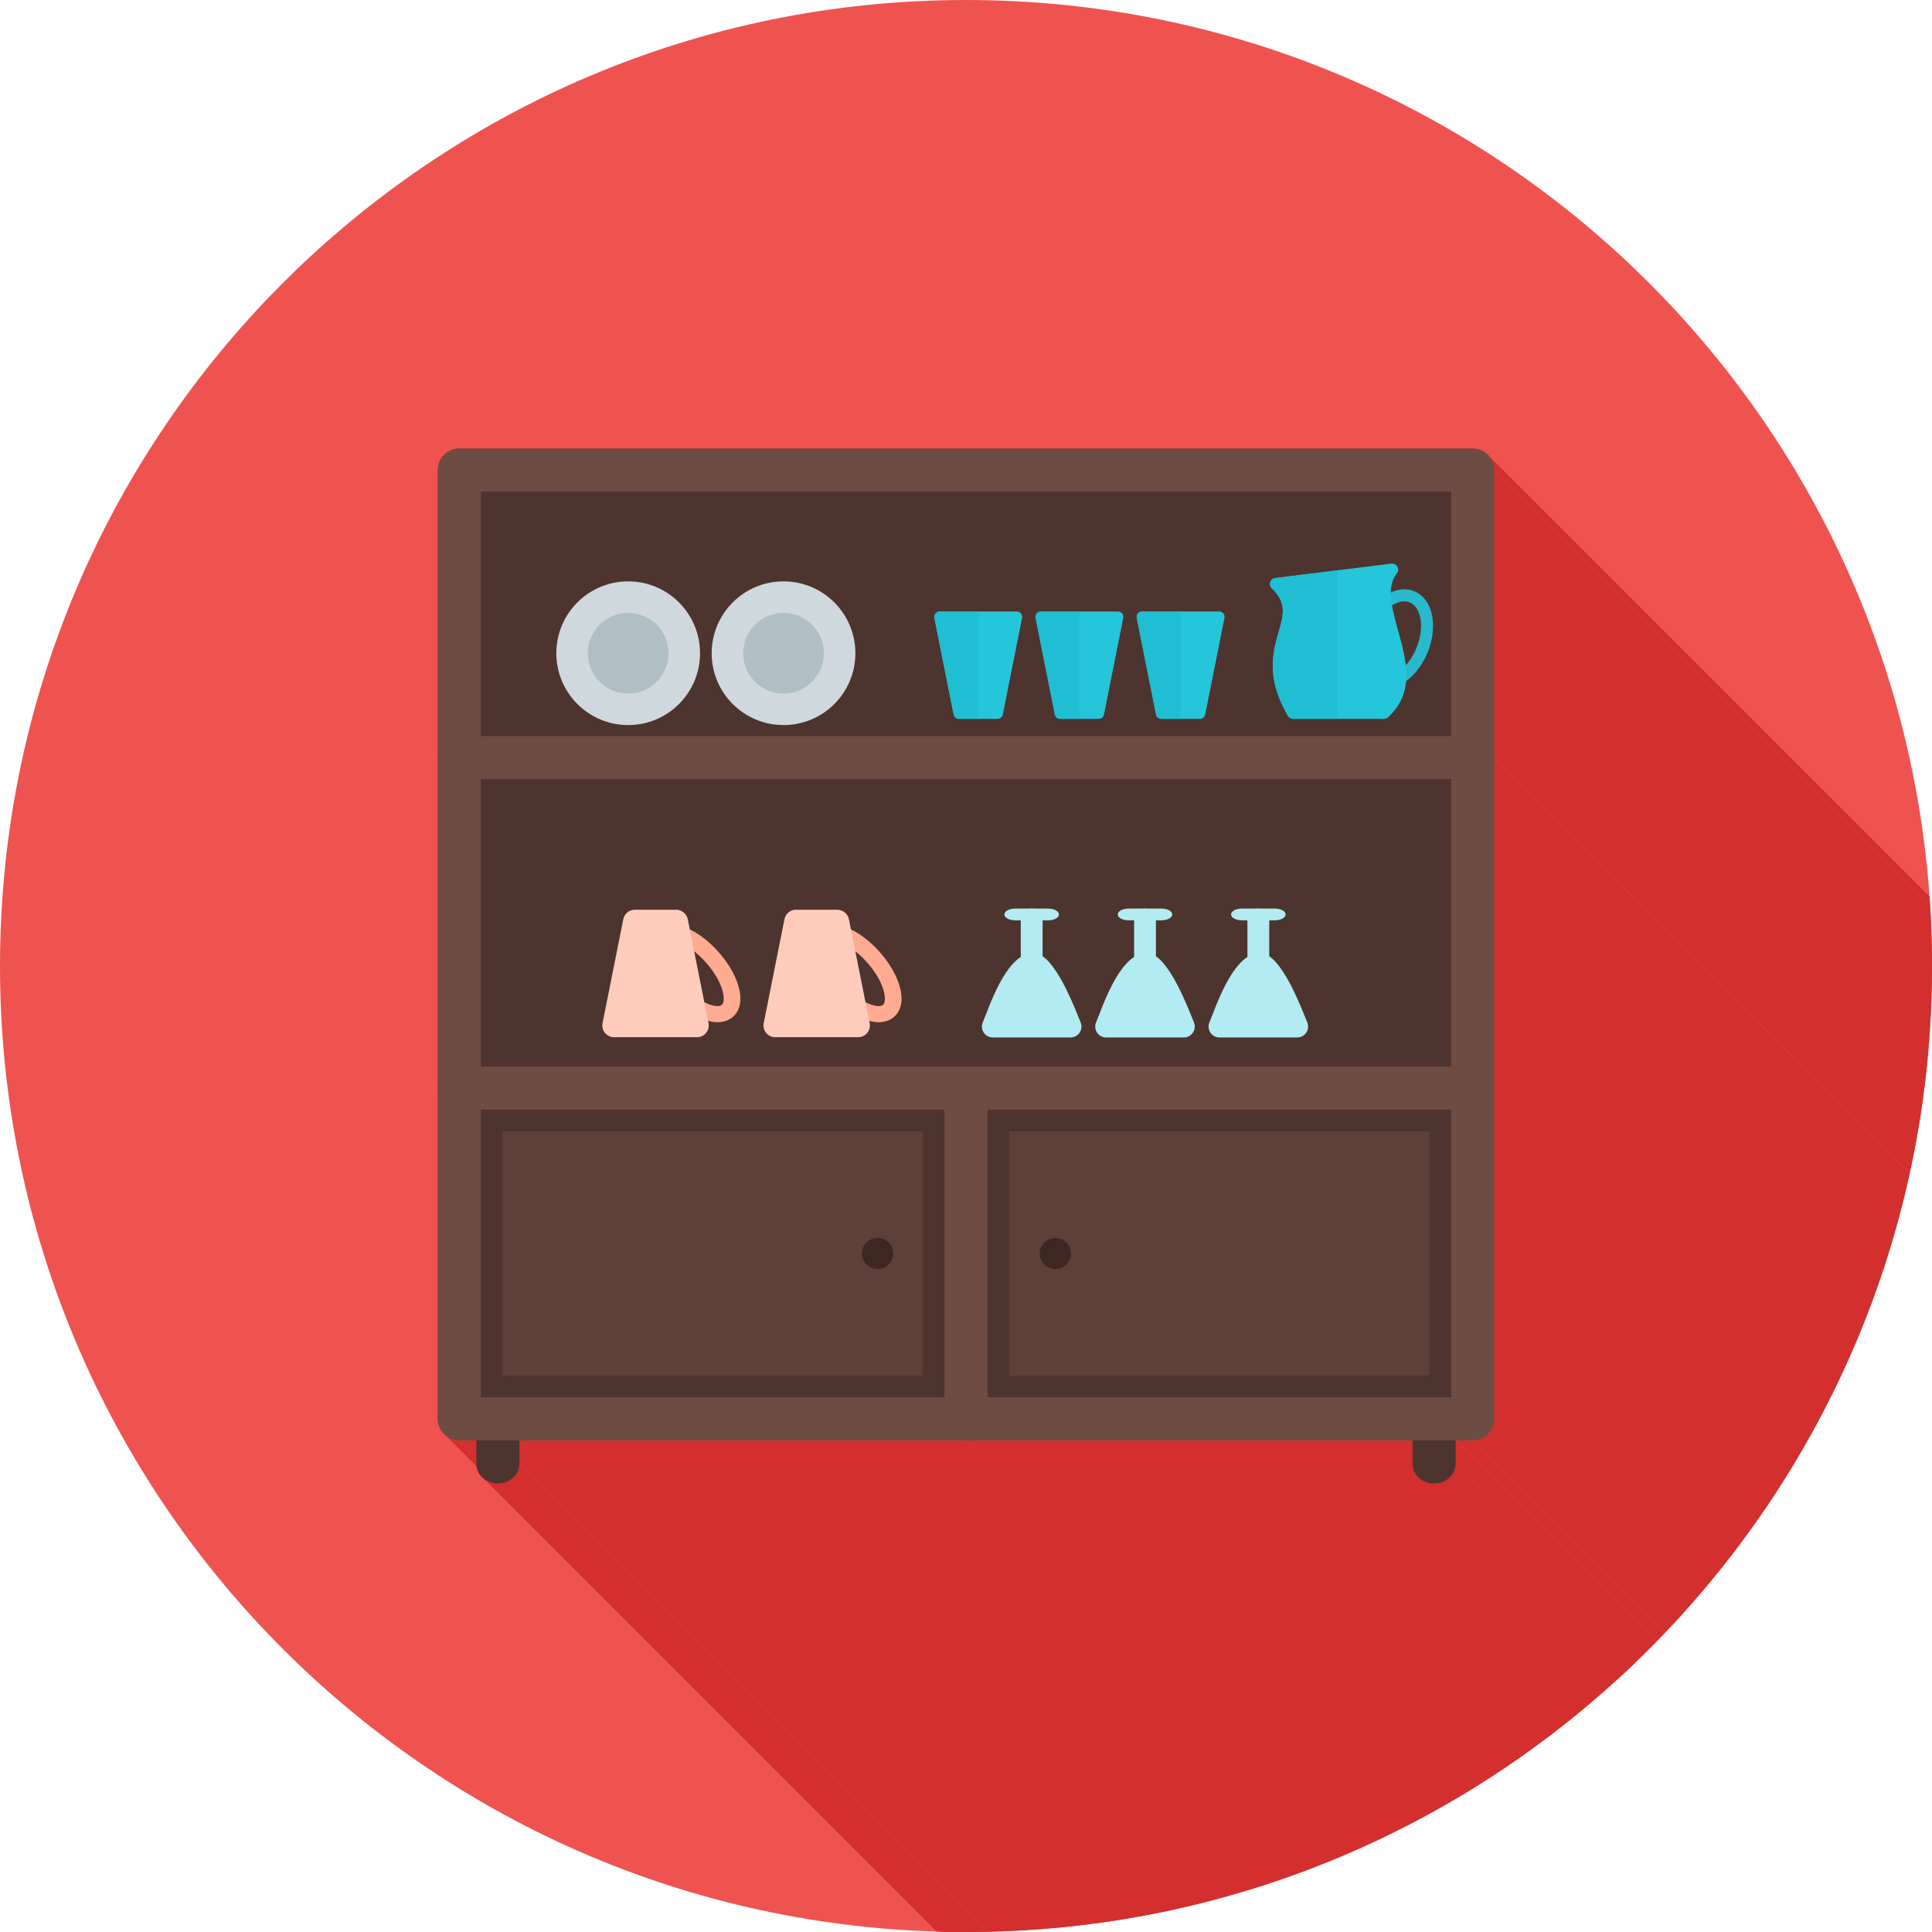 <?xml version="1.0" encoding="UTF-8"?>
<!DOCTYPE svg PUBLIC "-//W3C//DTD SVG 1.1//EN" "http://www.w3.org/Graphics/SVG/1.1/DTD/svg11.dtd">
<!-- Creator: CorelDRAW -->
<svg xmlns="http://www.w3.org/2000/svg" xml:space="preserve" width="2048px" height="2048px" style="shape-rendering:geometricPrecision; text-rendering:geometricPrecision; image-rendering:optimizeQuality; fill-rule:evenodd; clip-rule:evenodd"
viewBox="0 0 2048 2048"
 xmlns:xlink="http://www.w3.org/1999/xlink">
 <defs>
  <style type="text/css">
   <![CDATA[
    .fil2 {fill:none}
    .fil7 {fill:#3E2723}
    .fil4 {fill:#4E342E}
    .fil6 {fill:#5D4037}
    .fil13 {fill:#B2EBF2}
    .fil1 {fill:#D32F2F}
    .fil0 {fill:#EF5350}
    .fil14 {fill:#FFAB91}
    .fil15 {fill:#FFCCBC}
    .fil10 {fill:#1FBED2;fill-rule:nonzero}
    .fil9 {fill:#26C6DA;fill-rule:nonzero}
    .fil8 {fill:#28B9CC;fill-rule:nonzero}
    .fil3 {fill:#4E342E;fill-rule:nonzero}
    .fil5 {fill:#6D4C41;fill-rule:nonzero}
    .fil12 {fill:#B0BEC5;fill-rule:nonzero}
    .fil11 {fill:#CFD8DC;fill-rule:nonzero}
   ]]>
  </style>
   <clipPath id="id0">
    <path d="M1024 -0.001c565.539,0 1024,458.462 1024,1024 0,565.539 -458.462,1024 -1024,1024 -565.539,0 -1024,-458.462 -1024,-1024 0,-565.539 458.462,-1024 1024,-1024z"/>
   </clipPath>
 </defs>
 <g id="Layer_x0020_1">
  <path class="fil0" d="M1024 -0.001c565.539,0 1024,458.462 1024,1024 0,565.539 -458.462,1024 -1024,1024 -565.539,0 -1024,-458.462 -1024,-1024 0,-565.539 458.462,-1024 1024,-1024z"/>
  <g style="clip-path:url(#id0)">
   <g id="_451250480">
    <g>
     <polygon id="_2863450241" class="fil1" points="1578.78,483.748 2714.66,1619.63 2715.98,1621.39 2717.12,1623.27 2718.08,1625.27 2718.85,1627.37 2719.42,1629.56 2719.76,1631.83 2719.88,1634.17 1584,498.287 1583.88,495.95 1583.54,493.681 1582.97,491.49 1582.2,489.39 1581.24,487.392 1580.1,485.508 "/>
     <polygon id="_286344568" class="fil1" points="1584,498.287 2719.88,1634.17 2719.88,1938.7 1584,802.815 "/>
     <polygon id="_286346392" class="fil1" points="1584,802.815 2719.88,1938.7 2719.88,1938.73 2719.88,1938.76 2719.88,1938.79 2719.88,1938.81 2719.88,1938.84 2719.88,1938.87 2719.88,1938.9 2719.88,1938.93 1584,803.05 1584,803.02 1584,802.991 1584,802.961 1584,802.932 1584,802.903 1584,802.874 1584,802.844 "/>
     <polygon id="_286346512" class="fil1" points="1584,803.05 2719.88,1938.93 2719.88,1938.96 2719.88,1938.99 2719.88,1939.02 2719.88,1939.05 2719.88,1939.08 2719.88,1939.11 2719.88,1939.14 2719.88,1939.17 1584,803.285 1584,803.255 1584,803.226 1584,803.196 1584,803.167 1584,803.138 1584,803.109 1584,803.079 "/>
     <polygon id="_286346464" class="fil1" points="1584,803.285 2719.88,1939.17 2719.88,2639.88 1584,1504 "/>
     <polygon id="_286346656" class="fil1" points="1584,1504 2719.88,2639.88 2719.76,2642.22 2719.42,2644.49 2718.85,2646.68 2718.08,2648.78 2717.12,2650.78 2715.98,2652.66 2714.66,2654.42 2713.19,2656.04 2711.56,2657.52 2709.8,2658.84 2707.92,2659.98 2705.92,2660.94 2703.82,2661.71 2701.63,2662.28 2699.36,2662.62 2697.02,2662.74 1561.14,1526.86 1563.48,1526.74 1565.75,1526.39 1567.94,1525.83 1570.04,1525.06 1572.04,1524.1 1573.92,1522.95 1575.68,1521.64 1577.31,1520.16 1578.78,1518.54 1580.1,1516.78 1581.24,1514.89 1582.2,1512.9 1582.97,1510.8 1583.54,1508.61 1583.88,1506.34 "/>
     <polygon id="_286346680" class="fil1" points="1561.14,1526.86 2697.02,2662.74 2678.98,2662.74 1543.1,1526.86 "/>
     <polygon id="_286345936" class="fil1" points="1543.1,1526.86 2678.98,2662.74 2678.98,2687.69 1543.1,1551.81 "/>
     <polygon id="_286346032" class="fil1" points="1497.39,1526.86 2633.27,2662.74 2159.88,2662.74 1024,1526.85 "/>
     <polygon id="_286346872" class="fil1" points="1520.25,1572.57 2656.13,2708.45 2653.79,2708.35 2651.52,2708.03 2649.33,2707.52 2647.23,2706.82 2645.23,2705.95 2643.35,2704.91 2641.59,2703.71 2639.96,2702.37 1504.08,1566.49 1505.71,1567.83 1507.47,1569.02 1509.35,1570.07 1511.35,1570.94 1513.45,1571.64 1515.64,1572.15 1517.91,1572.46 "/>
     <polygon id="_286347424" class="fil1" points="1543.1,1551.81 2678.98,2687.69 2678.87,2689.82 2678.52,2691.88 2677.96,2693.87 2677.19,2695.77 2676.22,2697.59 2675.08,2699.3 2673.76,2700.9 2672.29,2702.37 2670.66,2703.71 2668.91,2704.91 2667.02,2705.95 2665.02,2706.82 2662.92,2707.52 2660.73,2708.03 2658.46,2708.35 2656.13,2708.45 1520.25,1572.57 1522.58,1572.46 1524.85,1572.15 1527.04,1571.64 1529.14,1570.94 1531.14,1570.07 1533.02,1569.02 1534.78,1567.83 1536.41,1566.49 1537.88,1565.02 1539.2,1563.42 1540.34,1561.71 1541.31,1559.89 1542.07,1557.99 1542.64,1556 1542.98,1553.94 "/>
     <polygon id="_286346896" class="fil1" points="1024,1526.85 2159.88,2662.74 1686.49,2662.74 550.613,1526.86 "/>
     <polygon id="_286347232" class="fil1" points="550.613,1526.86 1686.49,2662.74 1686.49,2687.69 550.613,1551.81 "/>
     <polygon id="_286347088" class="fil1" points="504.898,1526.86 1640.78,2662.74 1622.74,2662.74 486.857,1526.86 "/>
     <polygon id="_286346752" class="fil1" points="486.857,1526.86 1622.74,2662.74 1620.4,2662.62 1618.13,2662.28 1615.94,2661.71 1613.84,2660.94 1611.84,2659.98 1609.96,2658.84 1608.2,2657.52 472.317,1521.64 474.077,1522.95 475.961,1524.1 477.959,1525.06 480.059,1525.83 482.25,1526.39 484.519,1526.74 "/>
     <polygon id="_286347184" class="fil1" points="550.613,1551.81 1686.49,2687.69 1686.38,2689.82 1686.03,2691.88 1685.47,2693.87 1684.7,2695.77 1683.73,2697.59 1682.59,2699.3 1681.27,2700.9 1679.8,2702.37 1678.18,2703.71 1676.42,2704.91 1674.53,2705.95 1672.53,2706.82 1670.43,2707.52 1668.24,2708.03 1665.97,2708.35 1663.64,2708.45 527.755,1572.57 530.092,1572.46 532.361,1572.15 534.552,1571.64 536.652,1570.94 538.65,1570.07 540.534,1569.02 542.294,1567.83 543.917,1566.49 545.393,1565.02 546.709,1563.42 547.854,1561.71 548.816,1559.89 549.585,1557.99 550.148,1556 550.495,1553.94 "/>
     <polygon id="_286347280" class="fil1" points="527.755,1572.57 1663.64,2708.45 1661.3,2708.35 1659.03,2708.03 1656.84,2707.52 1654.74,2706.82 1652.74,2705.95 1650.86,2704.91 1649.1,2703.71 513.217,1567.83 514.975,1569.02 516.86,1570.07 518.859,1570.94 520.959,1571.64 523.148,1572.15 525.419,1572.46 "/>
    </g>
    <path id="_451250576" class="fil1" d="M486.857 475.429l1074.29 0c12.624,0 22.858,10.234 22.858,22.858l0 304.527c0.001,0.078 0.001,0.157 0.001,0.235 0,0.078 0,0.157 -0.001,0.235l0 700.714c0,12.624 -10.234,22.858 -22.858,22.858l-18.04 0 0 24.956c0,11.464 -10.234,20.758 -22.857,20.758 -12.624,0 -22.858,-9.294 -22.858,-20.758l0 -24.956 -473.387 -0.002 -473.387 0.002 0 24.956c0,11.464 -10.234,20.758 -22.858,20.758 -12.623,0 -22.857,-9.294 -22.857,-20.758l0 -24.956 -18.041 0c-12.624,0 -22.858,-10.234 -22.858,-22.858l0.001 -350.475 0 -350.475 -0.001 -304.762c0,-12.624 10.234,-22.858 22.858,-22.858z"/>
   </g>
  </g>
  <path class="fil2" d="M1024 -0.001c565.539,0 1024,458.462 1024,1024 0,565.539 -458.462,1024 -1024,1024 -565.539,0 -1024,-458.462 -1024,-1024 0,-565.539 458.462,-1024 1024,-1024z"/>
  <path class="fil3" d="M504.898 1551.81c0,11.464 10.234,20.758 22.857,20.758 12.624,0 22.858,-9.294 22.858,-20.758l0 -42.509c0,-11.464 -10.234,-20.758 -22.858,-20.758 -12.623,0 -22.857,9.294 -22.857,20.758l0 42.509z"/>
  <path class="fil3" d="M1497.39 1551.81c0,11.464 10.234,20.758 22.858,20.758 12.623,0 22.857,-9.294 22.857,-20.758l0 -42.509c0,-11.464 -10.234,-20.758 -22.857,-20.758 -12.624,0 -22.858,9.294 -22.858,20.758l0 42.509z"/>
  <rect class="fil4" x="493.033" y="505.02" width="1061.93" height="992.246"/>
  <path class="fil5" d="M486.857 475.429l1074.29 0c12.624,0 22.858,10.234 22.858,22.858l0 1005.71c0,12.624 -10.234,22.858 -22.858,22.858l-1074.29 0c-12.624,0 -22.858,-10.234 -22.858,-22.858l0 -1005.71c0,-12.624 10.234,-22.858 22.858,-22.858zm1051.43 45.716l-1028.57 0 0 959.996 1028.57 0 0 -959.996z"/>
  <path class="fil5" d="M486.858 780.192c-12.624,0 -22.858,10.234 -22.858,22.858 0,12.624 10.234,22.858 22.858,22.858l1074.29 0c12.624,0 22.858,-10.234 22.858,-22.858 0,-12.624 -10.234,-22.858 -22.858,-22.858l-1074.29 0z"/>
  <path class="fil5" d="M1001.14 1504c0,12.624 10.234,22.858 22.858,22.858 12.624,0 22.858,-10.234 22.858,-22.858l0 -342.853c0,-12.624 -10.234,-22.858 -22.858,-22.858 -12.624,0 -22.858,10.234 -22.858,22.858l0 342.853z"/>
  <path class="fil6" d="M978.285 1199.24l-445.714 0 0 258.202c1.734,0.182 3.456,0.464 5.158,0.843l440.556 0 0 -259.045z"/>
  <path class="fil6" d="M1069.71 1199.24l445.714 0 0 258.202c-1.734,0.182 -3.456,0.464 -5.158,0.843l-440.556 0 0 -259.045z"/>
  <path class="fil7" d="M930.283 1312.19c9.155,0 16.576,7.422 16.576,16.577 0,9.155 -7.421,16.576 -16.576,16.576 -9.155,0 -16.576,-7.421 -16.576,-16.576 0,-9.155 7.421,-16.577 16.576,-16.577z"/>
  <path class="fil7" d="M1118.67 1312.19c9.155,0 16.576,7.422 16.576,16.577 0,9.155 -7.421,16.576 -16.576,16.576 -9.156,0 -16.577,-7.421 -16.577,-16.576 0,-9.155 7.421,-16.577 16.577,-16.577z"/>
  <path class="fil8" d="M1469.25 630.71c-2.994,1.85 -3.922,5.777 -2.073,8.771 1.848,2.995 5.776,3.924 8.771,2.074 3.579,-2.206 7.046,-3.491 10.273,-3.925 3.281,-0.441 6.326,0.022 8.967,1.306 2.662,1.294 4.994,3.471 6.823,6.437 1.935,3.142 3.315,7.165 3.964,11.988 1.376,10.226 -0.837,21.687 -5.528,31.948 -4.669,10.213 -11.721,19.097 -20.048,24.23 -2.995,1.85 -3.924,5.777 -2.074,8.771 1.848,2.995 5.776,3.924 8.771,2.074 10.518,-6.483 19.28,-17.389 24.944,-29.778 5.641,-12.339 8.28,-26.298 6.578,-38.944 -0.891,-6.63 -2.9,-12.341 -5.761,-16.985 -3.131,-5.079 -7.276,-8.878 -12.122,-11.235 -4.872,-2.368 -10.378,-3.239 -16.214,-2.454 -4.943,0.665 -10.105,2.539 -15.271,5.722z"/>
  <path class="fil9" d="M1351.99 612.723l122.946 -15.273 0 -0.004c3.506,-0.435 6.7,2.054 7.136,5.559 0.234,1.885 -0.378,3.68 -1.538,5.006 -11.263,14.444 -5.117,36.608 1.337,59.868 8.911,32.128 18.339,66.105 -10.481,92.459l-4.298 -4.697 4.317 4.721c-1.227,1.122 -2.774,1.676 -4.317,1.675l0 0.001 -96.272 0c-2.457,0 -4.589,-1.385 -5.661,-3.417 -23.535,-40.48 -15.855,-67.291 -9.511,-89.43 4.807,-16.772 8.702,-30.37 -7.38,-45.45l-0.011 0.012c-2.577,-2.417 -2.708,-6.464 -0.293,-9.041 1.101,-1.175 2.539,-1.84 4.025,-1.989z"/>
  <path class="fil10" d="M1351.99 612.723l65.309 -8.113 0 157.428 -46.479 0c-2.457,0 -4.589,-1.385 -5.661,-3.417 -23.535,-40.48 -15.855,-67.291 -9.511,-89.43 4.807,-16.772 8.702,-30.37 -7.38,-45.45l-0.011 0.012c-2.577,-2.417 -2.708,-6.464 -0.293,-9.041 1.101,-1.175 2.539,-1.84 4.025,-1.989z"/>
  <path class="fil11" d="M830.573 616.275c21.029,0 40.072,8.528 53.855,22.31 13.784,13.784 22.31,32.826 22.31,53.856 0,21.031 -8.526,40.072 -22.31,53.855 -13.782,13.784 -32.825,22.31 -53.855,22.31 -21.029,0 -40.072,-8.526 -53.856,-22.31 -13.784,-13.782 -22.31,-32.824 -22.31,-53.855 0,-21.031 8.526,-40.072 22.31,-53.856 13.784,-13.782 32.825,-22.31 53.856,-22.31z"/>
  <path class="fil11" d="M665.899 616.275c21.029,0 40.071,8.528 53.855,22.31 13.782,13.784 22.31,32.826 22.31,53.856 0,21.031 -8.528,40.072 -22.31,53.855 -13.784,13.784 -32.825,22.31 -53.855,22.31 -21.031,0 -40.074,-8.526 -53.857,-22.31 -13.782,-13.782 -22.309,-32.824 -22.309,-53.855 0,-21.031 8.526,-40.072 22.309,-53.856 13.784,-13.782 32.825,-22.31 53.857,-22.31z"/>
  <path class="fil12" d="M830.574 649.669c11.809,0 22.502,4.789 30.242,12.529 7.74,7.74 12.528,18.433 12.528,30.243 0,11.809 -4.788,22.502 -12.528,30.242 -7.74,7.74 -18.433,12.528 -30.242,12.528 -11.81,0 -22.504,-4.788 -30.243,-12.528 -7.74,-7.74 -12.529,-18.433 -12.529,-30.242 0,-11.811 4.789,-22.504 12.529,-30.243 7.74,-7.74 18.432,-12.529 30.243,-12.529z"/>
  <path class="fil12" d="M665.899 649.669c11.81,0 22.502,4.789 30.242,12.529 7.741,7.74 12.529,18.433 12.529,30.243 0,11.809 -4.788,22.502 -12.529,30.242 -7.74,7.74 -18.432,12.528 -30.242,12.528 -11.81,0 -22.504,-4.788 -30.243,-12.528 -7.74,-7.74 -12.528,-18.433 -12.528,-30.242 0,-11.811 4.788,-22.504 12.528,-30.243 7.74,-7.74 18.433,-12.529 30.243,-12.529z"/>
  <path class="fil9" d="M1210.73 648.199l81.623 0c3.164,0 5.73,2.565 5.73,5.73 0,0.454 -0.053,0.895 -0.152,1.318l-20.386 102.182 -5.617 -1.12 5.619 1.121c-0.55,2.763 -3.006,4.663 -5.728,4.609l-40.742 0c-2.839,0 -5.196,-2.066 -5.65,-4.775l-20.393 -102.214 -0.002 0c-0.618,-3.103 1.396,-6.122 4.498,-6.739 0.405,-0.08 0.808,-0.117 1.204,-0.111z"/>
  <path class="fil10" d="M1210.73 648.199l40.749 0 0 113.839 -20.405 0c-2.839,0 -5.196,-2.066 -5.65,-4.775l-20.393 -102.214 -0.002 0c-0.618,-3.103 1.396,-6.122 4.498,-6.739 0.405,-0.08 0.808,-0.117 1.204,-0.111z"/>
  <path class="fil9" d="M1103.46 648.199l81.623 0c3.163,0 5.73,2.565 5.73,5.73 0,0.454 -0.053,0.895 -0.152,1.318l-20.387 102.182 -5.617 -1.12 5.619 1.121c-0.549,2.763 -3.005,4.663 -5.727,4.609l-40.743 0c-2.839,0 -5.196,-2.066 -5.649,-4.775l-20.393 -102.214 -0.002 0c-0.618,-3.103 1.396,-6.122 4.498,-6.739 0.405,-0.08 0.808,-0.117 1.204,-0.111z"/>
  <path class="fil10" d="M1103.46 648.199l40.748 0 0 113.839 -20.405 0c-2.839,0 -5.196,-2.066 -5.649,-4.775l-20.393 -102.214 -0.002 0c-0.618,-3.103 1.396,-6.122 4.498,-6.739 0.405,-0.08 0.808,-0.117 1.204,-0.111z"/>
  <path class="fil9" d="M996.197 648.199l81.621 0c3.164,0 5.73,2.565 5.73,5.73 0,0.454 -0.052,0.895 -0.151,1.318l-20.387 102.182 -5.617 -1.12 5.619 1.121c-0.55,2.763 -3.005,4.663 -5.727,4.609l-40.743 0c-2.839,0 -5.196,-2.066 -5.649,-4.775l-20.394 -102.214 -0.001 0c-0.618,-3.103 1.396,-6.122 4.498,-6.739 0.404,-0.08 0.807,-0.117 1.204,-0.111z"/>
  <path class="fil10" d="M996.197 648.199l40.748 0 0 113.839 -20.405 0c-2.839,0 -5.196,-2.066 -5.649,-4.775l-20.394 -102.214 -0.001 0c-0.618,-3.103 1.396,-6.122 4.498,-6.739 0.404,-0.08 0.807,-0.117 1.204,-0.111z"/>
  <path class="fil13" d="M1134.84 1099.76l-82.361 0c-1.162,0 -2.314,-0.157 -3.428,-0.494 -6.107,-1.844 -9.572,-8.3 -7.729,-14.408 7.667,-18.344 24.289,-70.302 50.856,-74.446 12.422,-1.937 21.709,10.759 28.057,20.404 4.668,7.09 8.637,14.83 12.255,22.499 4.696,9.954 8.934,20.166 13.002,30.39 0.574,1.442 0.909,2.936 0.909,4.493 0,6.384 -5.178,11.563 -11.562,11.563z"/>
  <path class="fil13" d="M1105.18 974.665l0 45.015c0,6.381 -5.179,11.563 -11.562,11.563 -6.384,0 -11.562,-5.179 -11.562,-11.563l0 -45.015c0,-6.383 5.178,-11.562 11.562,-11.562 6.383,0 11.562,5.179 11.562,11.562z"/>
  <path class="fil13" d="M1076.27 963.103l34.694 0c6.383,0 11.562,2.797 11.562,6.243 0,3.446 -5.179,6.242 -11.562,6.242l-34.694 0c-6.383,0 -11.562,-2.796 -11.562,-6.242 0,-3.446 5.179,-6.243 11.562,-6.243z"/>
  <path class="fil14" d="M918.276 1062.75c-4.328,-2.14 -9.633,-0.481 -11.844,3.709 -2.21,4.188 -0.495,9.32 3.834,11.46 5.987,2.961 12.746,5.288 19.507,5.617 5.679,0.278 11.275,-0.865 15.973,-4.067 4.774,-3.253 7.719,-7.974 9.061,-13.424 1.316,-5.342 0.997,-11.049 -0.103,-16.401 -2.704,-13.158 -10.487,-26.323 -19.019,-36.764 -8.891,-10.878 -20.51,-21.202 -33.331,-27.541 -4.329,-2.139 -9.634,-0.48 -11.847,3.71 -2.21,4.187 -0.494,9.32 3.835,11.46 10.57,5.226 20.202,13.969 27.529,22.935 6.787,8.302 13.368,19.02 15.517,29.489 0.594,2.895 0.957,6.276 0.242,9.168 -0.308,1.253 -0.88,2.602 -1.987,3.381 -1.365,0.964 -3.376,1.103 -5.027,1.022 -4.185,-0.207 -8.639,-1.923 -12.342,-3.754z"/>
  <path class="fil15" d="M899.861 974.286l1.207 6.057 20.774 104.132c0.313,1.56 0.285,0.588 0.285,2.63 0,6.822 -5.535,12.357 -12.355,12.357l-88.019 0c-1.594,0 -0.717,0.117 -2.503,-0.239 -6.68,-1.33 -11.035,-7.854 -9.703,-14.535l21.993 -110.225c1.161,-5.82 6.169,-10.118 12.151,-10.118l43.936 0c5.714,0 11.185,4.433 12.234,9.941z"/>
  <path class="fil13" d="M1254.97 1099.76l-82.361 0c-1.162,0 -2.314,-0.157 -3.428,-0.494 -6.106,-1.844 -9.57,-8.3 -7.728,-14.408 7.665,-18.344 24.289,-70.302 50.855,-74.446 12.422,-1.937 21.71,10.759 28.058,20.404 4.668,7.09 8.636,14.83 12.254,22.499 4.696,9.954 8.934,20.166 13.002,30.39 0.574,1.442 0.911,2.936 0.911,4.493 0,6.384 -5.179,11.563 -11.563,11.563z"/>
  <path class="fil13" d="M1375.11 1099.76l-82.362 0c-1.161,0 -2.313,-0.157 -3.426,-0.494 -6.107,-1.844 -9.572,-8.3 -7.729,-14.408 7.665,-18.344 24.289,-70.302 50.856,-74.446 12.422,-1.937 21.709,10.759 28.057,20.404 4.668,7.09 8.636,14.83 12.255,22.499 4.695,9.954 8.933,20.166 13.002,30.39 0.573,1.442 0.909,2.936 0.909,4.493 0,6.384 -5.179,11.563 -11.562,11.563z"/>
  <path class="fil13" d="M1225.31 974.665l0 45.015c0,6.381 -5.179,11.563 -11.563,11.563 -6.383,0 -11.562,-5.179 -11.562,-11.563l0 -45.015c0,-6.383 5.179,-11.562 11.562,-11.562 6.384,0 11.563,5.179 11.563,11.562z"/>
  <path class="fil13" d="M1345.45 974.665l0 45.015c0,6.381 -5.179,11.563 -11.562,11.563 -6.384,0 -11.563,-5.179 -11.563,-11.563l0 -45.015c0,-6.383 5.179,-11.562 11.563,-11.562 6.383,0 11.562,5.179 11.562,11.562z"/>
  <path class="fil13" d="M1196.4 963.103l34.693 0c6.384,0 11.562,2.797 11.562,6.243 0,3.446 -5.178,6.242 -11.562,6.242l-34.693 0c-6.384,0 -11.563,-2.796 -11.563,-6.242 0,-3.446 5.179,-6.243 11.563,-6.243z"/>
  <path class="fil13" d="M1316.54 963.103l34.693 0c6.384,0 11.563,2.797 11.563,6.243 0,3.446 -5.179,6.242 -11.563,6.242l-34.693 0c-6.383,0 -11.562,-2.796 -11.562,-6.242 0,-3.446 5.179,-6.243 11.562,-6.243z"/>
  <path class="fil14" d="M747.445 1062.75c-4.329,-2.14 -9.633,-0.481 -11.845,3.709 -2.21,4.188 -0.495,9.32 3.834,11.46 5.987,2.961 12.748,5.288 19.508,5.617 5.679,0.278 11.275,-0.865 15.972,-4.067 4.774,-3.253 7.72,-7.974 9.061,-13.424 1.317,-5.342 0.998,-11.049 -0.102,-16.401 -2.704,-13.158 -10.487,-26.323 -19.02,-36.764 -8.89,-10.878 -20.509,-21.202 -33.331,-27.541 -4.328,-2.139 -9.634,-0.48 -11.845,3.71 -2.21,4.187 -0.494,9.32 3.834,11.46 10.57,5.226 20.202,13.969 27.529,22.935 6.787,8.302 13.369,19.02 15.517,29.489 0.595,2.895 0.958,6.276 0.243,9.168 -0.309,1.253 -0.881,2.602 -1.987,3.381 -1.365,0.964 -3.377,1.103 -5.027,1.022 -4.185,-0.207 -8.639,-1.923 -12.342,-3.754z"/>
  <path class="fil15" d="M729.029 974.286l1.207 6.057 20.776 104.132c0.312,1.56 0.283,0.588 0.283,2.63 0,6.822 -5.535,12.357 -12.355,12.357l-88.018 0c-1.594,0 -0.718,0.117 -2.504,-0.239 -6.68,-1.33 -11.035,-7.854 -9.702,-14.535l21.992 -110.225c1.161,-5.82 6.17,-10.118 12.151,-10.118l43.936 0c5.715,0 11.185,4.433 12.234,9.941z"/>
  <path class="fil5" d="M486.858 1130.67c-12.624,0 -22.858,10.234 -22.858,22.858 0,12.624 10.234,22.858 22.858,22.858l1051.43 0c12.624,0 22.858,-10.234 22.858,-22.858 0,-12.624 -10.234,-22.858 -22.858,-22.858l-1051.43 0z"/>
 </g>
</svg>

